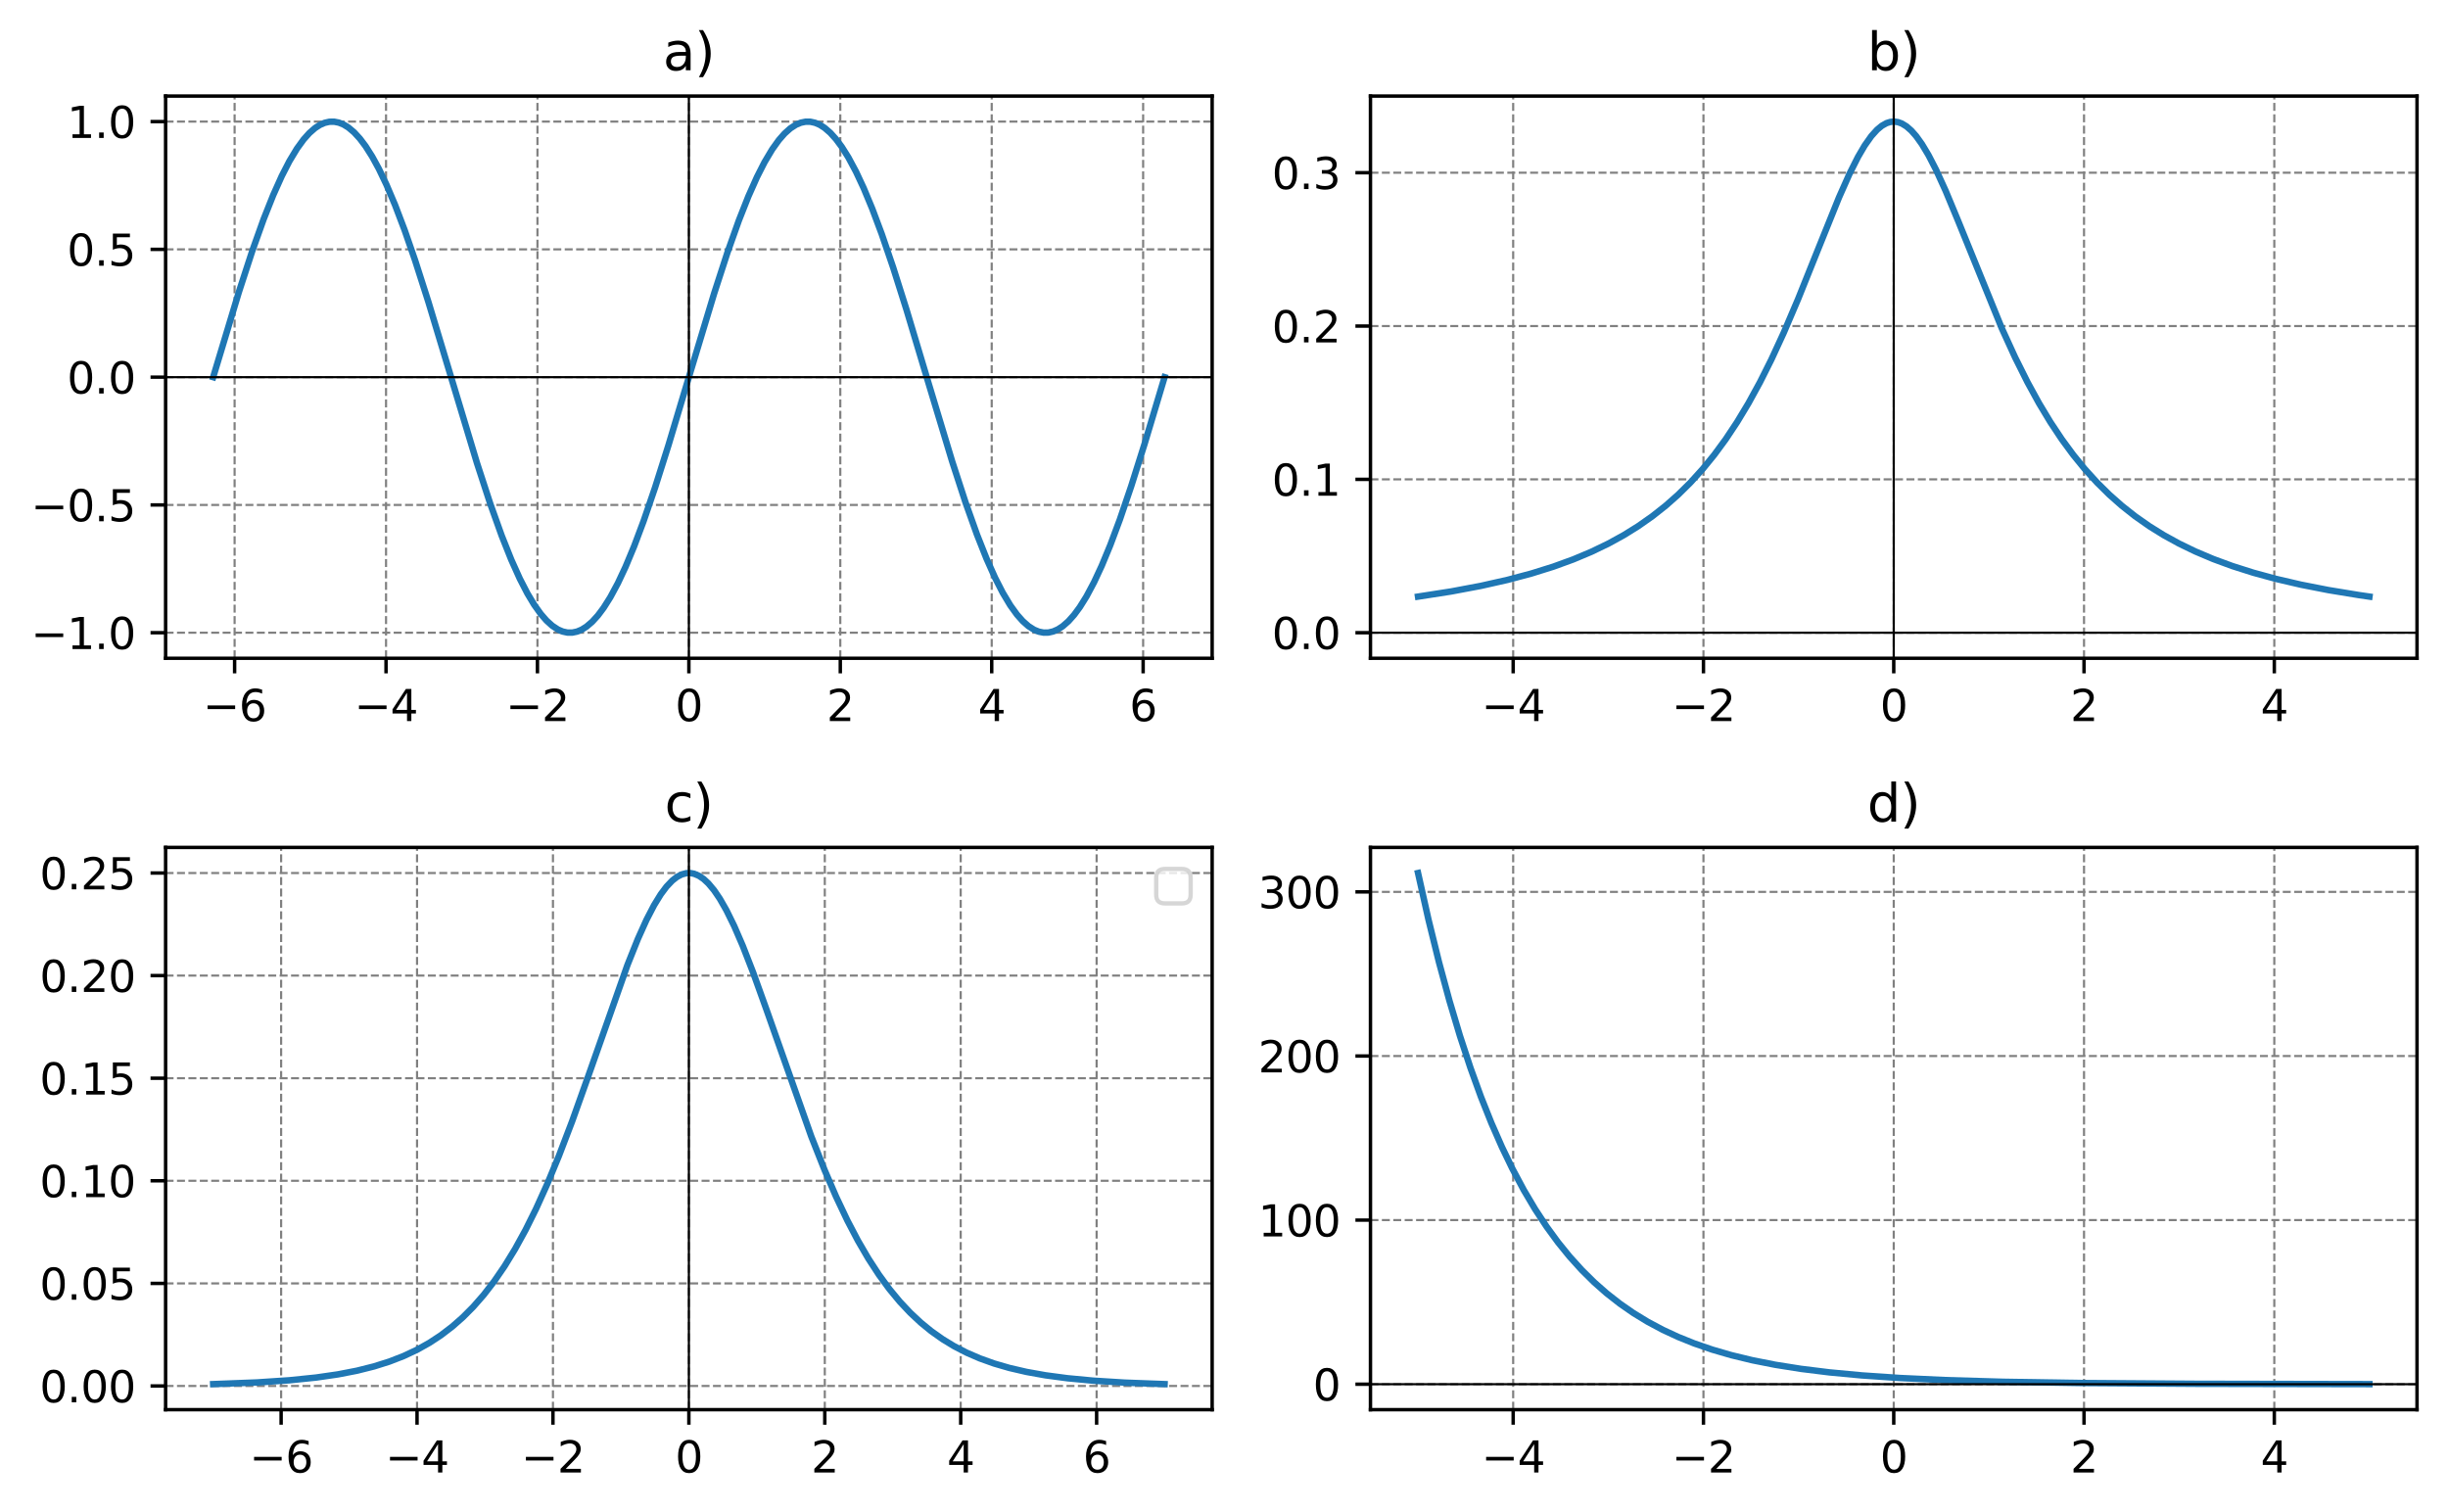 <?xml version="1.0" encoding="utf-8" standalone="no"?>
<!DOCTYPE svg PUBLIC "-//W3C//DTD SVG 1.1//EN"
  "http://www.w3.org/Graphics/SVG/1.1/DTD/svg11.dtd">
<svg xmlns:xlink="http://www.w3.org/1999/xlink" width="568.873pt" height="351.436pt" viewBox="0 0 568.873 351.436" xmlns="http://www.w3.org/2000/svg" version="1.1">
 <defs>
  <style type="text/css">*{stroke-linejoin: round; stroke-linecap: butt}</style>
 </defs>
 <g id="figure_1">
  <g id="patch_1">
   <path d="M 0 351.436 
L 568.873 351.436 
L 568.873 0 
L 0 0 
z
" style="fill: #ffffff"/>
  </g>
  <g id="axes_1">
   <g id="patch_2">
    <path d="M 38.483 152.958 
L 281.683 152.958 
L 281.683 22.318 
L 38.483 22.318 
z
" style="fill: #ffffff"/>
   </g>
   <g id="matplotlib.axis_1">
    <g id="xtick_1">
     <g id="line2d_1">
      <path d="M 54.52 152.958 
L 54.52 22.318 
" clip-path="url(#p54f6b1234a)" style="fill: none; stroke-dasharray: 1.85,0.8; stroke-dashoffset: 0; stroke: #808080; stroke-width: 0.5"/>
     </g>
     <g id="line2d_2">
      <defs>
       <path id="m9dafc9cb65" d="M 0 0 
L 0 3.5 
" style="stroke: #000000; stroke-width: 0.8"/>
      </defs>
      <g>
       <use xlink:href="#m9dafc9cb65" x="54.52" y="152.958" style="stroke: #000000; stroke-width: 0.8"/>
      </g>
     </g>
     <g id="text_1">
      <!-- −6 -->
      <g transform="translate(47.149 167.557) scale(0.1 -0.1)">
       <defs>
        <path id="DejaVuSans-2212" d="M 678 2272 
L 4684 2272 
L 4684 1741 
L 678 1741 
L 678 2272 
z
" transform="scale(0.016)"/>
        <path id="DejaVuSans-36" d="M 2113 2584 
Q 1688 2584 1439 2293 
Q 1191 2003 1191 1497 
Q 1191 994 1439 701 
Q 1688 409 2113 409 
Q 2538 409 2786 701 
Q 3034 994 3034 1497 
Q 3034 2003 2786 2293 
Q 2538 2584 2113 2584 
z
M 3366 4563 
L 3366 3988 
Q 3128 4100 2886 4159 
Q 2644 4219 2406 4219 
Q 1781 4219 1451 3797 
Q 1122 3375 1075 2522 
Q 1259 2794 1537 2939 
Q 1816 3084 2150 3084 
Q 2853 3084 3261 2657 
Q 3669 2231 3669 1497 
Q 3669 778 3244 343 
Q 2819 -91 2113 -91 
Q 1303 -91 875 529 
Q 447 1150 447 2328 
Q 447 3434 972 4092 
Q 1497 4750 2381 4750 
Q 2619 4750 2861 4703 
Q 3103 4656 3366 4563 
z
" transform="scale(0.016)"/>
       </defs>
       <use xlink:href="#DejaVuSans-2212"/>
       <use xlink:href="#DejaVuSans-36" x="83.789"/>
      </g>
     </g>
    </g>
    <g id="xtick_2">
     <g id="line2d_3">
      <path d="M 89.707 152.958 
L 89.707 22.318 
" clip-path="url(#p54f6b1234a)" style="fill: none; stroke-dasharray: 1.85,0.8; stroke-dashoffset: 0; stroke: #808080; stroke-width: 0.5"/>
     </g>
     <g id="line2d_4">
      <g>
       <use xlink:href="#m9dafc9cb65" x="89.707" y="152.958" style="stroke: #000000; stroke-width: 0.8"/>
      </g>
     </g>
     <g id="text_2">
      <!-- −4 -->
      <g transform="translate(82.336 167.557) scale(0.1 -0.1)">
       <defs>
        <path id="DejaVuSans-34" d="M 2419 4116 
L 825 1625 
L 2419 1625 
L 2419 4116 
z
M 2253 4666 
L 3047 4666 
L 3047 1625 
L 3713 1625 
L 3713 1100 
L 3047 1100 
L 3047 0 
L 2419 0 
L 2419 1100 
L 313 1100 
L 313 1709 
L 2253 4666 
z
" transform="scale(0.016)"/>
       </defs>
       <use xlink:href="#DejaVuSans-2212"/>
       <use xlink:href="#DejaVuSans-34" x="83.789"/>
      </g>
     </g>
    </g>
    <g id="xtick_3">
     <g id="line2d_5">
      <path d="M 124.895 152.958 
L 124.895 22.318 
" clip-path="url(#p54f6b1234a)" style="fill: none; stroke-dasharray: 1.85,0.8; stroke-dashoffset: 0; stroke: #808080; stroke-width: 0.5"/>
     </g>
     <g id="line2d_6">
      <g>
       <use xlink:href="#m9dafc9cb65" x="124.895" y="152.958" style="stroke: #000000; stroke-width: 0.8"/>
      </g>
     </g>
     <g id="text_3">
      <!-- −2 -->
      <g transform="translate(117.524 167.557) scale(0.1 -0.1)">
       <defs>
        <path id="DejaVuSans-32" d="M 1228 531 
L 3431 531 
L 3431 0 
L 469 0 
L 469 531 
Q 828 903 1448 1529 
Q 2069 2156 2228 2338 
Q 2531 2678 2651 2914 
Q 2772 3150 2772 3378 
Q 2772 3750 2511 3984 
Q 2250 4219 1831 4219 
Q 1534 4219 1204 4116 
Q 875 4013 500 3803 
L 500 4441 
Q 881 4594 1212 4672 
Q 1544 4750 1819 4750 
Q 2544 4750 2975 4387 
Q 3406 4025 3406 3419 
Q 3406 3131 3298 2873 
Q 3191 2616 2906 2266 
Q 2828 2175 2409 1742 
Q 1991 1309 1228 531 
z
" transform="scale(0.016)"/>
       </defs>
       <use xlink:href="#DejaVuSans-2212"/>
       <use xlink:href="#DejaVuSans-32" x="83.789"/>
      </g>
     </g>
    </g>
    <g id="xtick_4">
     <g id="line2d_7">
      <path d="M 160.083 152.958 
L 160.083 22.318 
" clip-path="url(#p54f6b1234a)" style="fill: none; stroke-dasharray: 1.85,0.8; stroke-dashoffset: 0; stroke: #808080; stroke-width: 0.5"/>
     </g>
     <g id="line2d_8">
      <g>
       <use xlink:href="#m9dafc9cb65" x="160.083" y="152.958" style="stroke: #000000; stroke-width: 0.8"/>
      </g>
     </g>
     <g id="text_4">
      <!-- 0 -->
      <g transform="translate(156.902 167.557) scale(0.1 -0.1)">
       <defs>
        <path id="DejaVuSans-30" d="M 2034 4250 
Q 1547 4250 1301 3770 
Q 1056 3291 1056 2328 
Q 1056 1369 1301 889 
Q 1547 409 2034 409 
Q 2525 409 2770 889 
Q 3016 1369 3016 2328 
Q 3016 3291 2770 3770 
Q 2525 4250 2034 4250 
z
M 2034 4750 
Q 2819 4750 3233 4129 
Q 3647 3509 3647 2328 
Q 3647 1150 3233 529 
Q 2819 -91 2034 -91 
Q 1250 -91 836 529 
Q 422 1150 422 2328 
Q 422 3509 836 4129 
Q 1250 4750 2034 4750 
z
" transform="scale(0.016)"/>
       </defs>
       <use xlink:href="#DejaVuSans-30"/>
      </g>
     </g>
    </g>
    <g id="xtick_5">
     <g id="line2d_9">
      <path d="M 195.271 152.958 
L 195.271 22.318 
" clip-path="url(#p54f6b1234a)" style="fill: none; stroke-dasharray: 1.85,0.8; stroke-dashoffset: 0; stroke: #808080; stroke-width: 0.5"/>
     </g>
     <g id="line2d_10">
      <g>
       <use xlink:href="#m9dafc9cb65" x="195.271" y="152.958" style="stroke: #000000; stroke-width: 0.8"/>
      </g>
     </g>
     <g id="text_5">
      <!-- 2 -->
      <g transform="translate(192.089 167.557) scale(0.1 -0.1)">
       <use xlink:href="#DejaVuSans-32"/>
      </g>
     </g>
    </g>
    <g id="xtick_6">
     <g id="line2d_11">
      <path d="M 230.458 152.958 
L 230.458 22.318 
" clip-path="url(#p54f6b1234a)" style="fill: none; stroke-dasharray: 1.85,0.8; stroke-dashoffset: 0; stroke: #808080; stroke-width: 0.5"/>
     </g>
     <g id="line2d_12">
      <g>
       <use xlink:href="#m9dafc9cb65" x="230.458" y="152.958" style="stroke: #000000; stroke-width: 0.8"/>
      </g>
     </g>
     <g id="text_6">
      <!-- 4 -->
      <g transform="translate(227.277 167.557) scale(0.1 -0.1)">
       <use xlink:href="#DejaVuSans-34"/>
      </g>
     </g>
    </g>
    <g id="xtick_7">
     <g id="line2d_13">
      <path d="M 265.646 152.958 
L 265.646 22.318 
" clip-path="url(#p54f6b1234a)" style="fill: none; stroke-dasharray: 1.85,0.8; stroke-dashoffset: 0; stroke: #808080; stroke-width: 0.5"/>
     </g>
     <g id="line2d_14">
      <g>
       <use xlink:href="#m9dafc9cb65" x="265.646" y="152.958" style="stroke: #000000; stroke-width: 0.8"/>
      </g>
     </g>
     <g id="text_7">
      <!-- 6 -->
      <g transform="translate(262.465 167.557) scale(0.1 -0.1)">
       <use xlink:href="#DejaVuSans-36"/>
      </g>
     </g>
    </g>
   </g>
   <g id="matplotlib.axis_2">
    <g id="ytick_1">
     <g id="line2d_15">
      <path d="M 38.483 147.02 
L 281.683 147.02 
" clip-path="url(#p54f6b1234a)" style="fill: none; stroke-dasharray: 1.85,0.8; stroke-dashoffset: 0; stroke: #808080; stroke-width: 0.5"/>
     </g>
     <g id="line2d_16">
      <defs>
       <path id="m7a7327b238" d="M 0 0 
L -3.5 0 
" style="stroke: #000000; stroke-width: 0.8"/>
      </defs>
      <g>
       <use xlink:href="#m7a7327b238" x="38.483" y="147.02" style="stroke: #000000; stroke-width: 0.8"/>
      </g>
     </g>
     <g id="text_8">
      <!-- −1.0 -->
      <g transform="translate(7.2 150.819) scale(0.1 -0.1)">
       <defs>
        <path id="DejaVuSans-31" d="M 794 531 
L 1825 531 
L 1825 4091 
L 703 3866 
L 703 4441 
L 1819 4666 
L 2450 4666 
L 2450 531 
L 3481 531 
L 3481 0 
L 794 0 
L 794 531 
z
" transform="scale(0.016)"/>
        <path id="DejaVuSans-2e" d="M 684 794 
L 1344 794 
L 1344 0 
L 684 0 
L 684 794 
z
" transform="scale(0.016)"/>
       </defs>
       <use xlink:href="#DejaVuSans-2212"/>
       <use xlink:href="#DejaVuSans-31" x="83.789"/>
       <use xlink:href="#DejaVuSans-2e" x="147.412"/>
       <use xlink:href="#DejaVuSans-30" x="179.199"/>
      </g>
     </g>
    </g>
    <g id="ytick_2">
     <g id="line2d_17">
      <path d="M 38.483 117.329 
L 281.683 117.329 
" clip-path="url(#p54f6b1234a)" style="fill: none; stroke-dasharray: 1.85,0.8; stroke-dashoffset: 0; stroke: #808080; stroke-width: 0.5"/>
     </g>
     <g id="line2d_18">
      <g>
       <use xlink:href="#m7a7327b238" x="38.483" y="117.329" style="stroke: #000000; stroke-width: 0.8"/>
      </g>
     </g>
     <g id="text_9">
      <!-- −0.5 -->
      <g transform="translate(7.2 121.128) scale(0.1 -0.1)">
       <defs>
        <path id="DejaVuSans-35" d="M 691 4666 
L 3169 4666 
L 3169 4134 
L 1269 4134 
L 1269 2991 
Q 1406 3038 1543 3061 
Q 1681 3084 1819 3084 
Q 2600 3084 3056 2656 
Q 3513 2228 3513 1497 
Q 3513 744 3044 326 
Q 2575 -91 1722 -91 
Q 1428 -91 1123 -41 
Q 819 9 494 109 
L 494 744 
Q 775 591 1075 516 
Q 1375 441 1709 441 
Q 2250 441 2565 725 
Q 2881 1009 2881 1497 
Q 2881 1984 2565 2268 
Q 2250 2553 1709 2553 
Q 1456 2553 1204 2497 
Q 953 2441 691 2322 
L 691 4666 
z
" transform="scale(0.016)"/>
       </defs>
       <use xlink:href="#DejaVuSans-2212"/>
       <use xlink:href="#DejaVuSans-30" x="83.789"/>
       <use xlink:href="#DejaVuSans-2e" x="147.412"/>
       <use xlink:href="#DejaVuSans-35" x="179.199"/>
      </g>
     </g>
    </g>
    <g id="ytick_3">
     <g id="line2d_19">
      <path d="M 38.483 87.638 
L 281.683 87.638 
" clip-path="url(#p54f6b1234a)" style="fill: none; stroke-dasharray: 1.85,0.8; stroke-dashoffset: 0; stroke: #808080; stroke-width: 0.5"/>
     </g>
     <g id="line2d_20">
      <g>
       <use xlink:href="#m7a7327b238" x="38.483" y="87.638" style="stroke: #000000; stroke-width: 0.8"/>
      </g>
     </g>
     <g id="text_10">
      <!-- 0.0 -->
      <g transform="translate(15.58 91.437) scale(0.1 -0.1)">
       <use xlink:href="#DejaVuSans-30"/>
       <use xlink:href="#DejaVuSans-2e" x="63.623"/>
       <use xlink:href="#DejaVuSans-30" x="95.41"/>
      </g>
     </g>
    </g>
    <g id="ytick_4">
     <g id="line2d_21">
      <path d="M 38.483 57.947 
L 281.683 57.947 
" clip-path="url(#p54f6b1234a)" style="fill: none; stroke-dasharray: 1.85,0.8; stroke-dashoffset: 0; stroke: #808080; stroke-width: 0.5"/>
     </g>
     <g id="line2d_22">
      <g>
       <use xlink:href="#m7a7327b238" x="38.483" y="57.947" style="stroke: #000000; stroke-width: 0.8"/>
      </g>
     </g>
     <g id="text_11">
      <!-- 0.5 -->
      <g transform="translate(15.58 61.746) scale(0.1 -0.1)">
       <use xlink:href="#DejaVuSans-30"/>
       <use xlink:href="#DejaVuSans-2e" x="63.623"/>
       <use xlink:href="#DejaVuSans-35" x="95.41"/>
      </g>
     </g>
    </g>
    <g id="ytick_5">
     <g id="line2d_23">
      <path d="M 38.483 28.256 
L 281.683 28.256 
" clip-path="url(#p54f6b1234a)" style="fill: none; stroke-dasharray: 1.85,0.8; stroke-dashoffset: 0; stroke: #808080; stroke-width: 0.5"/>
     </g>
     <g id="line2d_24">
      <g>
       <use xlink:href="#m7a7327b238" x="38.483" y="28.256" style="stroke: #000000; stroke-width: 0.8"/>
      </g>
     </g>
     <g id="text_12">
      <!-- 1.0 -->
      <g transform="translate(15.58 32.055) scale(0.1 -0.1)">
       <use xlink:href="#DejaVuSans-31"/>
       <use xlink:href="#DejaVuSans-2e" x="63.623"/>
       <use xlink:href="#DejaVuSans-30" x="95.41"/>
      </g>
     </g>
    </g>
   </g>
   <g id="line2d_25">
    <path d="M 49.537 87.638 
L 55.513 67.856 
L 58.611 58.352 
L 61.267 50.917 
L 63.48 45.353 
L 65.472 40.914 
L 67.242 37.468 
L 69.013 34.531 
L 70.562 32.4 
L 71.89 30.914 
L 73.218 29.751 
L 74.324 29.033 
L 75.431 28.547 
L 76.537 28.295 
L 77.644 28.277 
L 78.751 28.495 
L 79.857 28.946 
L 80.964 29.629 
L 82.292 30.751 
L 83.619 32.197 
L 84.947 33.959 
L 86.496 36.4 
L 88.046 39.238 
L 89.816 42.939 
L 91.808 47.641 
L 94.021 53.463 
L 96.456 60.488 
L 99.554 70.16 
L 103.98 84.838 
L 110.841 107.597 
L 113.939 117.086 
L 116.595 124.505 
L 118.808 130.054 
L 120.8 134.478 
L 122.57 137.908 
L 124.12 140.493 
L 125.669 142.668 
L 126.997 144.194 
L 128.325 145.398 
L 129.652 146.273 
L 130.759 146.747 
L 131.866 146.988 
L 132.972 146.994 
L 134.079 146.765 
L 135.185 146.302 
L 136.292 145.607 
L 137.62 144.472 
L 138.947 143.012 
L 140.275 141.237 
L 141.825 138.782 
L 143.595 135.492 
L 145.366 131.717 
L 147.357 126.94 
L 149.57 121.045 
L 152.226 113.283 
L 155.325 103.503 
L 160.193 87.265 
L 165.948 68.208 
L 169.046 58.678 
L 171.702 51.212 
L 173.915 45.616 
L 175.907 41.145 
L 177.677 37.669 
L 179.448 34.699 
L 180.997 32.538 
L 182.325 31.026 
L 183.653 29.835 
L 184.98 28.974 
L 186.087 28.512 
L 187.194 28.283 
L 188.3 28.289 
L 189.407 28.529 
L 190.513 29.003 
L 191.62 29.71 
L 192.948 30.859 
L 194.276 32.332 
L 195.603 34.12 
L 197.153 36.589 
L 198.923 39.895 
L 200.694 43.684 
L 202.685 48.476 
L 204.899 54.386 
L 207.554 62.162 
L 210.653 71.954 
L 215.522 88.198 
L 221.276 107.244 
L 224.374 116.761 
L 227.03 124.212 
L 229.243 129.792 
L 231.235 134.247 
L 233.005 137.708 
L 234.776 140.662 
L 236.325 142.807 
L 237.653 144.307 
L 238.981 145.483 
L 240.308 146.331 
L 241.415 146.782 
L 242.522 146.999 
L 243.628 146.981 
L 244.735 146.729 
L 245.841 146.243 
L 246.948 145.525 
L 248.276 144.362 
L 249.604 142.876 
L 250.931 141.076 
L 252.481 138.591 
L 254.251 135.27 
L 256.022 131.466 
L 258.013 126.66 
L 260.227 120.736 
L 262.882 112.945 
L 265.981 103.143 
L 270.628 87.638 
L 270.628 87.638 
" clip-path="url(#p54f6b1234a)" style="fill: none; stroke: #1f77b4; stroke-width: 1.5; stroke-linecap: square"/>
   </g>
   <g id="line2d_26">
    <path d="M 38.483 87.638 
L 281.683 87.638 
" clip-path="url(#p54f6b1234a)" style="fill: none; stroke: #000000; stroke-width: 0.5; stroke-linecap: square"/>
   </g>
   <g id="line2d_27">
    <path d="M 160.083 152.958 
L 160.083 22.318 
" clip-path="url(#p54f6b1234a)" style="fill: none; stroke: #000000; stroke-width: 0.5; stroke-linecap: square"/>
   </g>
   <g id="patch_3">
    <path d="M 38.483 152.958 
L 38.483 22.318 
" style="fill: none; stroke: #000000; stroke-width: 0.8; stroke-linejoin: miter; stroke-linecap: square"/>
   </g>
   <g id="patch_4">
    <path d="M 281.683 152.958 
L 281.683 22.318 
" style="fill: none; stroke: #000000; stroke-width: 0.8; stroke-linejoin: miter; stroke-linecap: square"/>
   </g>
   <g id="patch_5">
    <path d="M 38.483 152.958 
L 281.683 152.958 
" style="fill: none; stroke: #000000; stroke-width: 0.8; stroke-linejoin: miter; stroke-linecap: square"/>
   </g>
   <g id="patch_6">
    <path d="M 38.483 22.318 
L 281.683 22.318 
" style="fill: none; stroke: #000000; stroke-width: 0.8; stroke-linejoin: miter; stroke-linecap: square"/>
   </g>
   <g id="text_13">
    <!-- a) -->
    <g transform="translate(154.065 16.318) scale(0.12 -0.12)">
     <defs>
      <path id="DejaVuSans-61" d="M 2194 1759 
Q 1497 1759 1228 1600 
Q 959 1441 959 1056 
Q 959 750 1161 570 
Q 1363 391 1709 391 
Q 2188 391 2477 730 
Q 2766 1069 2766 1631 
L 2766 1759 
L 2194 1759 
z
M 3341 1997 
L 3341 0 
L 2766 0 
L 2766 531 
Q 2569 213 2275 61 
Q 1981 -91 1556 -91 
Q 1019 -91 701 211 
Q 384 513 384 1019 
Q 384 1609 779 1909 
Q 1175 2209 1959 2209 
L 2766 2209 
L 2766 2266 
Q 2766 2663 2505 2880 
Q 2244 3097 1772 3097 
Q 1472 3097 1187 3025 
Q 903 2953 641 2809 
L 641 3341 
Q 956 3463 1253 3523 
Q 1550 3584 1831 3584 
Q 2591 3584 2966 3190 
Q 3341 2797 3341 1997 
z
" transform="scale(0.016)"/>
      <path id="DejaVuSans-29" d="M 513 4856 
L 1013 4856 
Q 1481 4119 1714 3412 
Q 1947 2706 1947 2009 
Q 1947 1309 1714 600 
Q 1481 -109 1013 -844 
L 513 -844 
Q 928 -128 1133 580 
Q 1338 1288 1338 2009 
Q 1338 2731 1133 3434 
Q 928 4138 513 4856 
z
" transform="scale(0.016)"/>
     </defs>
     <use xlink:href="#DejaVuSans-61"/>
     <use xlink:href="#DejaVuSans-29" x="61.279"/>
    </g>
   </g>
  </g>
  <g id="axes_2">
   <g id="patch_7">
    <path d="M 318.473 152.958 
L 561.673 152.958 
L 561.673 22.318 
L 318.473 22.318 
z
" style="fill: #ffffff"/>
   </g>
   <g id="matplotlib.axis_3">
    <g id="xtick_8">
     <g id="line2d_28">
      <path d="M 351.636 152.958 
L 351.636 22.318 
" clip-path="url(#pe9cb3f16dd)" style="fill: none; stroke-dasharray: 1.85,0.8; stroke-dashoffset: 0; stroke: #808080; stroke-width: 0.5"/>
     </g>
     <g id="line2d_29">
      <g>
       <use xlink:href="#m9dafc9cb65" x="351.636" y="152.958" style="stroke: #000000; stroke-width: 0.8"/>
      </g>
     </g>
     <g id="text_14">
      <!-- −4 -->
      <g transform="translate(344.265 167.557) scale(0.1 -0.1)">
       <use xlink:href="#DejaVuSans-2212"/>
       <use xlink:href="#DejaVuSans-34" x="83.789"/>
      </g>
     </g>
    </g>
    <g id="xtick_9">
     <g id="line2d_30">
      <path d="M 395.855 152.958 
L 395.855 22.318 
" clip-path="url(#pe9cb3f16dd)" style="fill: none; stroke-dasharray: 1.85,0.8; stroke-dashoffset: 0; stroke: #808080; stroke-width: 0.5"/>
     </g>
     <g id="line2d_31">
      <g>
       <use xlink:href="#m9dafc9cb65" x="395.855" y="152.958" style="stroke: #000000; stroke-width: 0.8"/>
      </g>
     </g>
     <g id="text_15">
      <!-- −2 -->
      <g transform="translate(388.484 167.557) scale(0.1 -0.1)">
       <use xlink:href="#DejaVuSans-2212"/>
       <use xlink:href="#DejaVuSans-32" x="83.789"/>
      </g>
     </g>
    </g>
    <g id="xtick_10">
     <g id="line2d_32">
      <path d="M 440.073 152.958 
L 440.073 22.318 
" clip-path="url(#pe9cb3f16dd)" style="fill: none; stroke-dasharray: 1.85,0.8; stroke-dashoffset: 0; stroke: #808080; stroke-width: 0.5"/>
     </g>
     <g id="line2d_33">
      <g>
       <use xlink:href="#m9dafc9cb65" x="440.073" y="152.958" style="stroke: #000000; stroke-width: 0.8"/>
      </g>
     </g>
     <g id="text_16">
      <!-- 0 -->
      <g transform="translate(436.892 167.557) scale(0.1 -0.1)">
       <use xlink:href="#DejaVuSans-30"/>
      </g>
     </g>
    </g>
    <g id="xtick_11">
     <g id="line2d_34">
      <path d="M 484.291 152.958 
L 484.291 22.318 
" clip-path="url(#pe9cb3f16dd)" style="fill: none; stroke-dasharray: 1.85,0.8; stroke-dashoffset: 0; stroke: #808080; stroke-width: 0.5"/>
     </g>
     <g id="line2d_35">
      <g>
       <use xlink:href="#m9dafc9cb65" x="484.291" y="152.958" style="stroke: #000000; stroke-width: 0.8"/>
      </g>
     </g>
     <g id="text_17">
      <!-- 2 -->
      <g transform="translate(481.11 167.557) scale(0.1 -0.1)">
       <use xlink:href="#DejaVuSans-32"/>
      </g>
     </g>
    </g>
    <g id="xtick_12">
     <g id="line2d_36">
      <path d="M 528.509 152.958 
L 528.509 22.318 
" clip-path="url(#pe9cb3f16dd)" style="fill: none; stroke-dasharray: 1.85,0.8; stroke-dashoffset: 0; stroke: #808080; stroke-width: 0.5"/>
     </g>
     <g id="line2d_37">
      <g>
       <use xlink:href="#m9dafc9cb65" x="528.509" y="152.958" style="stroke: #000000; stroke-width: 0.8"/>
      </g>
     </g>
     <g id="text_18">
      <!-- 4 -->
      <g transform="translate(525.328 167.557) scale(0.1 -0.1)">
       <use xlink:href="#DejaVuSans-34"/>
      </g>
     </g>
    </g>
   </g>
   <g id="matplotlib.axis_4">
    <g id="ytick_6">
     <g id="line2d_38">
      <path d="M 318.473 147.02 
L 561.673 147.02 
" clip-path="url(#pe9cb3f16dd)" style="fill: none; stroke-dasharray: 1.85,0.8; stroke-dashoffset: 0; stroke: #808080; stroke-width: 0.5"/>
     </g>
     <g id="line2d_39">
      <g>
       <use xlink:href="#m7a7327b238" x="318.473" y="147.02" style="stroke: #000000; stroke-width: 0.8"/>
      </g>
     </g>
     <g id="text_19">
      <!-- 0.0 -->
      <g transform="translate(295.57 150.819) scale(0.1 -0.1)">
       <use xlink:href="#DejaVuSans-30"/>
       <use xlink:href="#DejaVuSans-2e" x="63.623"/>
       <use xlink:href="#DejaVuSans-30" x="95.41"/>
      </g>
     </g>
    </g>
    <g id="ytick_7">
     <g id="line2d_40">
      <path d="M 318.473 111.39 
L 561.673 111.39 
" clip-path="url(#pe9cb3f16dd)" style="fill: none; stroke-dasharray: 1.85,0.8; stroke-dashoffset: 0; stroke: #808080; stroke-width: 0.5"/>
     </g>
     <g id="line2d_41">
      <g>
       <use xlink:href="#m7a7327b238" x="318.473" y="111.39" style="stroke: #000000; stroke-width: 0.8"/>
      </g>
     </g>
     <g id="text_20">
      <!-- 0.1 -->
      <g transform="translate(295.57 115.19) scale(0.1 -0.1)">
       <use xlink:href="#DejaVuSans-30"/>
       <use xlink:href="#DejaVuSans-2e" x="63.623"/>
       <use xlink:href="#DejaVuSans-31" x="95.41"/>
      </g>
     </g>
    </g>
    <g id="ytick_8">
     <g id="line2d_42">
      <path d="M 318.473 75.761 
L 561.673 75.761 
" clip-path="url(#pe9cb3f16dd)" style="fill: none; stroke-dasharray: 1.85,0.8; stroke-dashoffset: 0; stroke: #808080; stroke-width: 0.5"/>
     </g>
     <g id="line2d_43">
      <g>
       <use xlink:href="#m7a7327b238" x="318.473" y="75.761" style="stroke: #000000; stroke-width: 0.8"/>
      </g>
     </g>
     <g id="text_21">
      <!-- 0.2 -->
      <g transform="translate(295.57 79.56) scale(0.1 -0.1)">
       <use xlink:href="#DejaVuSans-30"/>
       <use xlink:href="#DejaVuSans-2e" x="63.623"/>
       <use xlink:href="#DejaVuSans-32" x="95.41"/>
      </g>
     </g>
    </g>
    <g id="ytick_9">
     <g id="line2d_44">
      <path d="M 318.473 40.131 
L 561.673 40.131 
" clip-path="url(#pe9cb3f16dd)" style="fill: none; stroke-dasharray: 1.85,0.8; stroke-dashoffset: 0; stroke: #808080; stroke-width: 0.5"/>
     </g>
     <g id="line2d_45">
      <g>
       <use xlink:href="#m7a7327b238" x="318.473" y="40.131" style="stroke: #000000; stroke-width: 0.8"/>
      </g>
     </g>
     <g id="text_22">
      <!-- 0.3 -->
      <g transform="translate(295.57 43.93) scale(0.1 -0.1)">
       <defs>
        <path id="DejaVuSans-33" d="M 2597 2516 
Q 3050 2419 3304 2112 
Q 3559 1806 3559 1356 
Q 3559 666 3084 287 
Q 2609 -91 1734 -91 
Q 1441 -91 1130 -33 
Q 819 25 488 141 
L 488 750 
Q 750 597 1062 519 
Q 1375 441 1716 441 
Q 2309 441 2620 675 
Q 2931 909 2931 1356 
Q 2931 1769 2642 2001 
Q 2353 2234 1838 2234 
L 1294 2234 
L 1294 2753 
L 1863 2753 
Q 2328 2753 2575 2939 
Q 2822 3125 2822 3475 
Q 2822 3834 2567 4026 
Q 2313 4219 1838 4219 
Q 1578 4219 1281 4162 
Q 984 4106 628 3988 
L 628 4550 
Q 988 4650 1302 4700 
Q 1616 4750 1894 4750 
Q 2613 4750 3031 4423 
Q 3450 4097 3450 3541 
Q 3450 3153 3228 2886 
Q 3006 2619 2597 2516 
z
" transform="scale(0.016)"/>
       </defs>
       <use xlink:href="#DejaVuSans-30"/>
       <use xlink:href="#DejaVuSans-2e" x="63.623"/>
       <use xlink:href="#DejaVuSans-33" x="95.41"/>
      </g>
     </g>
    </g>
   </g>
   <g id="line2d_46">
    <path d="M 329.527 138.632 
L 337.273 137.427 
L 344.134 136.136 
L 350.331 134.741 
L 355.864 133.268 
L 360.954 131.677 
L 365.601 129.986 
L 369.806 128.219 
L 373.79 126.297 
L 377.331 124.351 
L 380.65 122.289 
L 383.97 119.963 
L 387.069 117.516 
L 389.946 114.972 
L 392.823 112.132 
L 395.7 108.958 
L 398.355 105.697 
L 401.011 102.085 
L 403.667 98.09 
L 406.323 93.681 
L 408.978 88.835 
L 411.634 83.54 
L 414.511 77.306 
L 417.831 69.533 
L 422.257 58.507 
L 427.347 45.89 
L 429.782 40.413 
L 431.774 36.455 
L 433.323 33.809 
L 434.872 31.616 
L 436.2 30.143 
L 437.306 29.226 
L 438.413 28.606 
L 439.298 28.331 
L 440.183 28.256 
L 441.069 28.381 
L 441.954 28.706 
L 443.061 29.385 
L 444.167 30.361 
L 445.274 31.616 
L 446.602 33.467 
L 448.151 36.052 
L 449.921 39.486 
L 452.134 44.341 
L 455.011 51.266 
L 465.192 76.303 
L 468.29 83.079 
L 471.167 88.835 
L 473.823 93.681 
L 476.479 98.09 
L 479.134 102.085 
L 481.79 105.697 
L 484.446 108.958 
L 487.323 112.132 
L 490.2 114.972 
L 493.077 117.516 
L 496.175 119.963 
L 499.495 122.289 
L 502.815 124.351 
L 506.356 126.297 
L 510.118 128.119 
L 514.323 129.899 
L 518.749 131.527 
L 523.618 133.074 
L 528.93 134.521 
L 534.684 135.857 
L 541.102 137.116 
L 548.184 138.278 
L 550.618 138.632 
L 550.618 138.632 
" clip-path="url(#pe9cb3f16dd)" style="fill: none; stroke: #1f77b4; stroke-width: 1.5; stroke-linecap: square"/>
   </g>
   <g id="line2d_47">
    <path d="M 318.473 147.02 
L 561.673 147.02 
" clip-path="url(#pe9cb3f16dd)" style="fill: none; stroke: #000000; stroke-width: 0.5; stroke-linecap: square"/>
   </g>
   <g id="line2d_48">
    <path d="M 440.073 152.958 
L 440.073 22.318 
" clip-path="url(#pe9cb3f16dd)" style="fill: none; stroke: #000000; stroke-width: 0.5; stroke-linecap: square"/>
   </g>
   <g id="patch_8">
    <path d="M 318.473 152.958 
L 318.473 22.318 
" style="fill: none; stroke: #000000; stroke-width: 0.8; stroke-linejoin: miter; stroke-linecap: square"/>
   </g>
   <g id="patch_9">
    <path d="M 561.673 152.958 
L 561.673 22.318 
" style="fill: none; stroke: #000000; stroke-width: 0.8; stroke-linejoin: miter; stroke-linecap: square"/>
   </g>
   <g id="patch_10">
    <path d="M 318.473 152.958 
L 561.673 152.958 
" style="fill: none; stroke: #000000; stroke-width: 0.8; stroke-linejoin: miter; stroke-linecap: square"/>
   </g>
   <g id="patch_11">
    <path d="M 318.473 22.318 
L 561.673 22.318 
" style="fill: none; stroke: #000000; stroke-width: 0.8; stroke-linejoin: miter; stroke-linecap: square"/>
   </g>
   <g id="text_23">
    <!-- b) -->
    <g transform="translate(433.923 16.318) scale(0.12 -0.12)">
     <defs>
      <path id="DejaVuSans-62" d="M 3116 1747 
Q 3116 2381 2855 2742 
Q 2594 3103 2138 3103 
Q 1681 3103 1420 2742 
Q 1159 2381 1159 1747 
Q 1159 1113 1420 752 
Q 1681 391 2138 391 
Q 2594 391 2855 752 
Q 3116 1113 3116 1747 
z
M 1159 2969 
Q 1341 3281 1617 3432 
Q 1894 3584 2278 3584 
Q 2916 3584 3314 3078 
Q 3713 2572 3713 1747 
Q 3713 922 3314 415 
Q 2916 -91 2278 -91 
Q 1894 -91 1617 61 
Q 1341 213 1159 525 
L 1159 0 
L 581 0 
L 581 4863 
L 1159 4863 
L 1159 2969 
z
" transform="scale(0.016)"/>
     </defs>
     <use xlink:href="#DejaVuSans-62"/>
     <use xlink:href="#DejaVuSans-29" x="63.477"/>
    </g>
   </g>
  </g>
  <g id="axes_3">
   <g id="patch_12">
    <path d="M 38.483 327.558 
L 281.683 327.558 
L 281.683 196.918 
L 38.483 196.918 
z
" style="fill: #ffffff"/>
   </g>
   <g id="matplotlib.axis_5">
    <g id="xtick_13">
     <g id="line2d_49">
      <path d="M 65.33 327.558 
L 65.33 196.918 
" clip-path="url(#p76118813b9)" style="fill: none; stroke-dasharray: 1.85,0.8; stroke-dashoffset: 0; stroke: #808080; stroke-width: 0.5"/>
     </g>
     <g id="line2d_50">
      <g>
       <use xlink:href="#m9dafc9cb65" x="65.33" y="327.558" style="stroke: #000000; stroke-width: 0.8"/>
      </g>
     </g>
     <g id="text_24">
      <!-- −6 -->
      <g transform="translate(57.958 342.157) scale(0.1 -0.1)">
       <use xlink:href="#DejaVuSans-2212"/>
       <use xlink:href="#DejaVuSans-36" x="83.789"/>
      </g>
     </g>
    </g>
    <g id="xtick_14">
     <g id="line2d_51">
      <path d="M 96.914 327.558 
L 96.914 196.918 
" clip-path="url(#p76118813b9)" style="fill: none; stroke-dasharray: 1.85,0.8; stroke-dashoffset: 0; stroke: #808080; stroke-width: 0.5"/>
     </g>
     <g id="line2d_52">
      <g>
       <use xlink:href="#m9dafc9cb65" x="96.914" y="327.558" style="stroke: #000000; stroke-width: 0.8"/>
      </g>
     </g>
     <g id="text_25">
      <!-- −4 -->
      <g transform="translate(89.543 342.157) scale(0.1 -0.1)">
       <use xlink:href="#DejaVuSans-2212"/>
       <use xlink:href="#DejaVuSans-34" x="83.789"/>
      </g>
     </g>
    </g>
    <g id="xtick_15">
     <g id="line2d_53">
      <path d="M 128.498 327.558 
L 128.498 196.918 
" clip-path="url(#p76118813b9)" style="fill: none; stroke-dasharray: 1.85,0.8; stroke-dashoffset: 0; stroke: #808080; stroke-width: 0.5"/>
     </g>
     <g id="line2d_54">
      <g>
       <use xlink:href="#m9dafc9cb65" x="128.498" y="327.558" style="stroke: #000000; stroke-width: 0.8"/>
      </g>
     </g>
     <g id="text_26">
      <!-- −2 -->
      <g transform="translate(121.127 342.157) scale(0.1 -0.1)">
       <use xlink:href="#DejaVuSans-2212"/>
       <use xlink:href="#DejaVuSans-32" x="83.789"/>
      </g>
     </g>
    </g>
    <g id="xtick_16">
     <g id="line2d_55">
      <path d="M 160.083 327.558 
L 160.083 196.918 
" clip-path="url(#p76118813b9)" style="fill: none; stroke-dasharray: 1.85,0.8; stroke-dashoffset: 0; stroke: #808080; stroke-width: 0.5"/>
     </g>
     <g id="line2d_56">
      <g>
       <use xlink:href="#m9dafc9cb65" x="160.083" y="327.558" style="stroke: #000000; stroke-width: 0.8"/>
      </g>
     </g>
     <g id="text_27">
      <!-- 0 -->
      <g transform="translate(156.902 342.157) scale(0.1 -0.1)">
       <use xlink:href="#DejaVuSans-30"/>
      </g>
     </g>
    </g>
    <g id="xtick_17">
     <g id="line2d_57">
      <path d="M 191.667 327.558 
L 191.667 196.918 
" clip-path="url(#p76118813b9)" style="fill: none; stroke-dasharray: 1.85,0.8; stroke-dashoffset: 0; stroke: #808080; stroke-width: 0.5"/>
     </g>
     <g id="line2d_58">
      <g>
       <use xlink:href="#m9dafc9cb65" x="191.667" y="327.558" style="stroke: #000000; stroke-width: 0.8"/>
      </g>
     </g>
     <g id="text_28">
      <!-- 2 -->
      <g transform="translate(188.486 342.157) scale(0.1 -0.1)">
       <use xlink:href="#DejaVuSans-32"/>
      </g>
     </g>
    </g>
    <g id="xtick_18">
     <g id="line2d_59">
      <path d="M 223.252 327.558 
L 223.252 196.918 
" clip-path="url(#p76118813b9)" style="fill: none; stroke-dasharray: 1.85,0.8; stroke-dashoffset: 0; stroke: #808080; stroke-width: 0.5"/>
     </g>
     <g id="line2d_60">
      <g>
       <use xlink:href="#m9dafc9cb65" x="223.252" y="327.558" style="stroke: #000000; stroke-width: 0.8"/>
      </g>
     </g>
     <g id="text_29">
      <!-- 4 -->
      <g transform="translate(220.07 342.157) scale(0.1 -0.1)">
       <use xlink:href="#DejaVuSans-34"/>
      </g>
     </g>
    </g>
    <g id="xtick_19">
     <g id="line2d_61">
      <path d="M 254.836 327.558 
L 254.836 196.918 
" clip-path="url(#p76118813b9)" style="fill: none; stroke-dasharray: 1.85,0.8; stroke-dashoffset: 0; stroke: #808080; stroke-width: 0.5"/>
     </g>
     <g id="line2d_62">
      <g>
       <use xlink:href="#m9dafc9cb65" x="254.836" y="327.558" style="stroke: #000000; stroke-width: 0.8"/>
      </g>
     </g>
     <g id="text_30">
      <!-- 6 -->
      <g transform="translate(251.655 342.157) scale(0.1 -0.1)">
       <use xlink:href="#DejaVuSans-36"/>
      </g>
     </g>
    </g>
   </g>
   <g id="matplotlib.axis_6">
    <g id="ytick_10">
     <g id="line2d_63">
      <path d="M 38.483 322.054 
L 281.683 322.054 
" clip-path="url(#p76118813b9)" style="fill: none; stroke-dasharray: 1.85,0.8; stroke-dashoffset: 0; stroke: #808080; stroke-width: 0.5"/>
     </g>
     <g id="line2d_64">
      <g>
       <use xlink:href="#m7a7327b238" x="38.483" y="322.054" style="stroke: #000000; stroke-width: 0.8"/>
      </g>
     </g>
     <g id="text_31">
      <!-- 0.00 -->
      <g transform="translate(9.217 325.853) scale(0.1 -0.1)">
       <use xlink:href="#DejaVuSans-30"/>
       <use xlink:href="#DejaVuSans-2e" x="63.623"/>
       <use xlink:href="#DejaVuSans-30" x="95.41"/>
       <use xlink:href="#DejaVuSans-30" x="159.033"/>
      </g>
     </g>
    </g>
    <g id="ytick_11">
     <g id="line2d_65">
      <path d="M 38.483 298.214 
L 281.683 298.214 
" clip-path="url(#p76118813b9)" style="fill: none; stroke-dasharray: 1.85,0.8; stroke-dashoffset: 0; stroke: #808080; stroke-width: 0.5"/>
     </g>
     <g id="line2d_66">
      <g>
       <use xlink:href="#m7a7327b238" x="38.483" y="298.214" style="stroke: #000000; stroke-width: 0.8"/>
      </g>
     </g>
     <g id="text_32">
      <!-- 0.05 -->
      <g transform="translate(9.217 302.013) scale(0.1 -0.1)">
       <use xlink:href="#DejaVuSans-30"/>
       <use xlink:href="#DejaVuSans-2e" x="63.623"/>
       <use xlink:href="#DejaVuSans-30" x="95.41"/>
       <use xlink:href="#DejaVuSans-35" x="159.033"/>
      </g>
     </g>
    </g>
    <g id="ytick_12">
     <g id="line2d_67">
      <path d="M 38.483 274.374 
L 281.683 274.374 
" clip-path="url(#p76118813b9)" style="fill: none; stroke-dasharray: 1.85,0.8; stroke-dashoffset: 0; stroke: #808080; stroke-width: 0.5"/>
     </g>
     <g id="line2d_68">
      <g>
       <use xlink:href="#m7a7327b238" x="38.483" y="274.374" style="stroke: #000000; stroke-width: 0.8"/>
      </g>
     </g>
     <g id="text_33">
      <!-- 0.10 -->
      <g transform="translate(9.217 278.174) scale(0.1 -0.1)">
       <use xlink:href="#DejaVuSans-30"/>
       <use xlink:href="#DejaVuSans-2e" x="63.623"/>
       <use xlink:href="#DejaVuSans-31" x="95.41"/>
       <use xlink:href="#DejaVuSans-30" x="159.033"/>
      </g>
     </g>
    </g>
    <g id="ytick_13">
     <g id="line2d_69">
      <path d="M 38.483 250.534 
L 281.683 250.534 
" clip-path="url(#p76118813b9)" style="fill: none; stroke-dasharray: 1.85,0.8; stroke-dashoffset: 0; stroke: #808080; stroke-width: 0.5"/>
     </g>
     <g id="line2d_70">
      <g>
       <use xlink:href="#m7a7327b238" x="38.483" y="250.534" style="stroke: #000000; stroke-width: 0.8"/>
      </g>
     </g>
     <g id="text_34">
      <!-- 0.15 -->
      <g transform="translate(9.217 254.334) scale(0.1 -0.1)">
       <use xlink:href="#DejaVuSans-30"/>
       <use xlink:href="#DejaVuSans-2e" x="63.623"/>
       <use xlink:href="#DejaVuSans-31" x="95.41"/>
       <use xlink:href="#DejaVuSans-35" x="159.033"/>
      </g>
     </g>
    </g>
    <g id="ytick_14">
     <g id="line2d_71">
      <path d="M 38.483 226.695 
L 281.683 226.695 
" clip-path="url(#p76118813b9)" style="fill: none; stroke-dasharray: 1.85,0.8; stroke-dashoffset: 0; stroke: #808080; stroke-width: 0.5"/>
     </g>
     <g id="line2d_72">
      <g>
       <use xlink:href="#m7a7327b238" x="38.483" y="226.695" style="stroke: #000000; stroke-width: 0.8"/>
      </g>
     </g>
     <g id="text_35">
      <!-- 0.20 -->
      <g transform="translate(9.217 230.494) scale(0.1 -0.1)">
       <use xlink:href="#DejaVuSans-30"/>
       <use xlink:href="#DejaVuSans-2e" x="63.623"/>
       <use xlink:href="#DejaVuSans-32" x="95.41"/>
       <use xlink:href="#DejaVuSans-30" x="159.033"/>
      </g>
     </g>
    </g>
    <g id="ytick_15">
     <g id="line2d_73">
      <path d="M 38.483 202.855 
L 281.683 202.855 
" clip-path="url(#p76118813b9)" style="fill: none; stroke-dasharray: 1.85,0.8; stroke-dashoffset: 0; stroke: #808080; stroke-width: 0.5"/>
     </g>
     <g id="line2d_74">
      <g>
       <use xlink:href="#m7a7327b238" x="38.483" y="202.855" style="stroke: #000000; stroke-width: 0.8"/>
      </g>
     </g>
     <g id="text_36">
      <!-- 0.25 -->
      <g transform="translate(9.217 206.654) scale(0.1 -0.1)">
       <use xlink:href="#DejaVuSans-30"/>
       <use xlink:href="#DejaVuSans-2e" x="63.623"/>
       <use xlink:href="#DejaVuSans-32" x="95.41"/>
       <use xlink:href="#DejaVuSans-35" x="159.033"/>
      </g>
     </g>
    </g>
   </g>
   <g id="line2d_75">
    <path d="M 49.537 321.62 
L 59.718 321.228 
L 67.242 320.727 
L 73.439 320.095 
L 78.529 319.359 
L 82.956 318.5 
L 86.939 317.5 
L 90.48 316.382 
L 93.8 315.095 
L 96.898 313.641 
L 99.775 312.031 
L 102.431 310.289 
L 105.087 308.262 
L 107.521 306.122 
L 109.956 303.679 
L 112.39 300.901 
L 114.824 297.754 
L 117.259 294.206 
L 119.693 290.229 
L 122.128 285.799 
L 124.562 280.901 
L 127.218 275.023 
L 129.874 268.604 
L 132.972 260.499 
L 136.734 249.968 
L 145.808 224.234 
L 148.243 218.153 
L 150.234 213.732 
L 152.005 210.324 
L 153.554 207.806 
L 154.882 206.029 
L 156.21 204.629 
L 157.316 203.765 
L 158.423 203.183 
L 159.53 202.891 
L 160.415 202.868 
L 161.3 203.032 
L 162.407 203.498 
L 163.513 204.25 
L 164.62 205.281 
L 165.948 206.872 
L 167.275 208.829 
L 168.825 211.539 
L 170.595 215.142 
L 172.587 219.745 
L 175.021 225.995 
L 178.12 234.61 
L 188.521 264.047 
L 191.62 271.879 
L 194.276 278.032 
L 196.931 283.631 
L 199.366 288.272 
L 201.8 292.453 
L 204.235 296.193 
L 206.669 299.518 
L 209.103 302.46 
L 211.538 305.051 
L 213.972 307.325 
L 216.407 309.313 
L 219.063 311.193 
L 221.718 312.808 
L 224.595 314.297 
L 227.694 315.641 
L 231.013 316.83 
L 234.554 317.86 
L 238.538 318.782 
L 242.964 319.574 
L 248.054 320.252 
L 254.03 320.817 
L 261.333 321.273 
L 270.628 321.62 
L 270.628 321.62 
" clip-path="url(#p76118813b9)" style="fill: none; stroke: #1f77b4; stroke-width: 1.5; stroke-linecap: square"/>
   </g>
   <g id="line2d_76">
    <path d="M 160.083 327.558 
L 160.083 196.918 
" clip-path="url(#p76118813b9)" style="fill: none; stroke: #000000; stroke-width: 0.5; stroke-linecap: square"/>
   </g>
   <g id="patch_13">
    <path d="M 38.483 327.558 
L 38.483 196.918 
" style="fill: none; stroke: #000000; stroke-width: 0.8; stroke-linejoin: miter; stroke-linecap: square"/>
   </g>
   <g id="patch_14">
    <path d="M 281.683 327.558 
L 281.683 196.918 
" style="fill: none; stroke: #000000; stroke-width: 0.8; stroke-linejoin: miter; stroke-linecap: square"/>
   </g>
   <g id="patch_15">
    <path d="M 38.483 327.558 
L 281.683 327.558 
" style="fill: none; stroke: #000000; stroke-width: 0.8; stroke-linejoin: miter; stroke-linecap: square"/>
   </g>
   <g id="patch_16">
    <path d="M 38.483 196.918 
L 281.683 196.918 
" style="fill: none; stroke: #000000; stroke-width: 0.8; stroke-linejoin: miter; stroke-linecap: square"/>
   </g>
   <g id="text_37">
    <!-- c) -->
    <g transform="translate(154.443 190.918) scale(0.12 -0.12)">
     <defs>
      <path id="DejaVuSans-63" d="M 3122 3366 
L 3122 2828 
Q 2878 2963 2633 3030 
Q 2388 3097 2138 3097 
Q 1578 3097 1268 2742 
Q 959 2388 959 1747 
Q 959 1106 1268 751 
Q 1578 397 2138 397 
Q 2388 397 2633 464 
Q 2878 531 3122 666 
L 3122 134 
Q 2881 22 2623 -34 
Q 2366 -91 2075 -91 
Q 1284 -91 818 406 
Q 353 903 353 1747 
Q 353 2603 823 3093 
Q 1294 3584 2113 3584 
Q 2378 3584 2631 3529 
Q 2884 3475 3122 3366 
z
" transform="scale(0.016)"/>
     </defs>
     <use xlink:href="#DejaVuSans-63"/>
     <use xlink:href="#DejaVuSans-29" x="54.98"/>
    </g>
   </g>
   <g id="legend_1">
    <g id="patch_17">
     <path d="M 270.683 209.918 
L 274.683 209.918 
Q 276.683 209.918 276.683 207.918 
L 276.683 203.918 
Q 276.683 201.918 274.683 201.918 
L 270.683 201.918 
Q 268.683 201.918 268.683 203.918 
L 268.683 207.918 
Q 268.683 209.918 270.683 209.918 
z
" style="fill: #ffffff; opacity: 0.8; stroke: #cccccc; stroke-linejoin: miter"/>
    </g>
   </g>
  </g>
  <g id="axes_4">
   <g id="patch_18">
    <path d="M 318.473 327.558 
L 561.673 327.558 
L 561.673 196.918 
L 318.473 196.918 
z
" style="fill: #ffffff"/>
   </g>
   <g id="matplotlib.axis_7">
    <g id="xtick_20">
     <g id="line2d_77">
      <path d="M 351.636 327.558 
L 351.636 196.918 
" clip-path="url(#p387acc021e)" style="fill: none; stroke-dasharray: 1.85,0.8; stroke-dashoffset: 0; stroke: #808080; stroke-width: 0.5"/>
     </g>
     <g id="line2d_78">
      <g>
       <use xlink:href="#m9dafc9cb65" x="351.636" y="327.558" style="stroke: #000000; stroke-width: 0.8"/>
      </g>
     </g>
     <g id="text_38">
      <!-- −4 -->
      <g transform="translate(344.265 342.157) scale(0.1 -0.1)">
       <use xlink:href="#DejaVuSans-2212"/>
       <use xlink:href="#DejaVuSans-34" x="83.789"/>
      </g>
     </g>
    </g>
    <g id="xtick_21">
     <g id="line2d_79">
      <path d="M 395.855 327.558 
L 395.855 196.918 
" clip-path="url(#p387acc021e)" style="fill: none; stroke-dasharray: 1.85,0.8; stroke-dashoffset: 0; stroke: #808080; stroke-width: 0.5"/>
     </g>
     <g id="line2d_80">
      <g>
       <use xlink:href="#m9dafc9cb65" x="395.855" y="327.558" style="stroke: #000000; stroke-width: 0.8"/>
      </g>
     </g>
     <g id="text_39">
      <!-- −2 -->
      <g transform="translate(388.484 342.157) scale(0.1 -0.1)">
       <use xlink:href="#DejaVuSans-2212"/>
       <use xlink:href="#DejaVuSans-32" x="83.789"/>
      </g>
     </g>
    </g>
    <g id="xtick_22">
     <g id="line2d_81">
      <path d="M 440.073 327.558 
L 440.073 196.918 
" clip-path="url(#p387acc021e)" style="fill: none; stroke-dasharray: 1.85,0.8; stroke-dashoffset: 0; stroke: #808080; stroke-width: 0.5"/>
     </g>
     <g id="line2d_82">
      <g>
       <use xlink:href="#m9dafc9cb65" x="440.073" y="327.558" style="stroke: #000000; stroke-width: 0.8"/>
      </g>
     </g>
     <g id="text_40">
      <!-- 0 -->
      <g transform="translate(436.892 342.157) scale(0.1 -0.1)">
       <use xlink:href="#DejaVuSans-30"/>
      </g>
     </g>
    </g>
    <g id="xtick_23">
     <g id="line2d_83">
      <path d="M 484.291 327.558 
L 484.291 196.918 
" clip-path="url(#p387acc021e)" style="fill: none; stroke-dasharray: 1.85,0.8; stroke-dashoffset: 0; stroke: #808080; stroke-width: 0.5"/>
     </g>
     <g id="line2d_84">
      <g>
       <use xlink:href="#m9dafc9cb65" x="484.291" y="327.558" style="stroke: #000000; stroke-width: 0.8"/>
      </g>
     </g>
     <g id="text_41">
      <!-- 2 -->
      <g transform="translate(481.11 342.157) scale(0.1 -0.1)">
       <use xlink:href="#DejaVuSans-32"/>
      </g>
     </g>
    </g>
    <g id="xtick_24">
     <g id="line2d_85">
      <path d="M 528.509 327.558 
L 528.509 196.918 
" clip-path="url(#p387acc021e)" style="fill: none; stroke-dasharray: 1.85,0.8; stroke-dashoffset: 0; stroke: #808080; stroke-width: 0.5"/>
     </g>
     <g id="line2d_86">
      <g>
       <use xlink:href="#m9dafc9cb65" x="528.509" y="327.558" style="stroke: #000000; stroke-width: 0.8"/>
      </g>
     </g>
     <g id="text_42">
      <!-- 4 -->
      <g transform="translate(525.328 342.157) scale(0.1 -0.1)">
       <use xlink:href="#DejaVuSans-34"/>
      </g>
     </g>
    </g>
   </g>
   <g id="matplotlib.axis_8">
    <g id="ytick_16">
     <g id="line2d_87">
      <path d="M 318.473 321.64 
L 561.673 321.64 
" clip-path="url(#p387acc021e)" style="fill: none; stroke-dasharray: 1.85,0.8; stroke-dashoffset: 0; stroke: #808080; stroke-width: 0.5"/>
     </g>
     <g id="line2d_88">
      <g>
       <use xlink:href="#m7a7327b238" x="318.473" y="321.64" style="stroke: #000000; stroke-width: 0.8"/>
      </g>
     </g>
     <g id="text_43">
      <!-- 0 -->
      <g transform="translate(305.11 325.439) scale(0.1 -0.1)">
       <use xlink:href="#DejaVuSans-30"/>
      </g>
     </g>
    </g>
    <g id="ytick_17">
     <g id="line2d_89">
      <path d="M 318.473 283.509 
L 561.673 283.509 
" clip-path="url(#p387acc021e)" style="fill: none; stroke-dasharray: 1.85,0.8; stroke-dashoffset: 0; stroke: #808080; stroke-width: 0.5"/>
     </g>
     <g id="line2d_90">
      <g>
       <use xlink:href="#m7a7327b238" x="318.473" y="283.509" style="stroke: #000000; stroke-width: 0.8"/>
      </g>
     </g>
     <g id="text_44">
      <!-- 100 -->
      <g transform="translate(292.385 287.309) scale(0.1 -0.1)">
       <use xlink:href="#DejaVuSans-31"/>
       <use xlink:href="#DejaVuSans-30" x="63.623"/>
       <use xlink:href="#DejaVuSans-30" x="127.246"/>
      </g>
     </g>
    </g>
    <g id="ytick_18">
     <g id="line2d_91">
      <path d="M 318.473 245.379 
L 561.673 245.379 
" clip-path="url(#p387acc021e)" style="fill: none; stroke-dasharray: 1.85,0.8; stroke-dashoffset: 0; stroke: #808080; stroke-width: 0.5"/>
     </g>
     <g id="line2d_92">
      <g>
       <use xlink:href="#m7a7327b238" x="318.473" y="245.379" style="stroke: #000000; stroke-width: 0.8"/>
      </g>
     </g>
     <g id="text_45">
      <!-- 200 -->
      <g transform="translate(292.385 249.179) scale(0.1 -0.1)">
       <use xlink:href="#DejaVuSans-32"/>
       <use xlink:href="#DejaVuSans-30" x="63.623"/>
       <use xlink:href="#DejaVuSans-30" x="127.246"/>
      </g>
     </g>
    </g>
    <g id="ytick_19">
     <g id="line2d_93">
      <path d="M 318.473 207.249 
L 561.673 207.249 
" clip-path="url(#p387acc021e)" style="fill: none; stroke-dasharray: 1.85,0.8; stroke-dashoffset: 0; stroke: #808080; stroke-width: 0.5"/>
     </g>
     <g id="line2d_94">
      <g>
       <use xlink:href="#m7a7327b238" x="318.473" y="207.249" style="stroke: #000000; stroke-width: 0.8"/>
      </g>
     </g>
     <g id="text_46">
      <!-- 300 -->
      <g transform="translate(292.385 211.048) scale(0.1 -0.1)">
       <use xlink:href="#DejaVuSans-33"/>
       <use xlink:href="#DejaVuSans-30" x="63.623"/>
       <use xlink:href="#DejaVuSans-30" x="127.246"/>
      </g>
     </g>
    </g>
   </g>
   <g id="line2d_95">
    <path d="M 329.527 202.856 
L 331.962 213.72 
L 334.396 223.589 
L 336.831 232.556 
L 339.265 240.703 
L 341.7 248.105 
L 344.134 254.83 
L 346.568 260.94 
L 349.003 266.491 
L 351.437 271.535 
L 354.093 276.512 
L 356.749 280.995 
L 359.405 285.033 
L 362.06 288.67 
L 364.716 291.945 
L 367.593 295.127 
L 370.47 297.968 
L 373.347 300.505 
L 376.446 302.933 
L 379.544 305.083 
L 382.864 307.113 
L 386.405 309.004 
L 389.946 310.649 
L 393.708 312.163 
L 397.913 313.61 
L 402.339 314.895 
L 407.208 316.072 
L 412.519 317.123 
L 418.495 318.071 
L 425.134 318.892 
L 432.659 319.597 
L 441.511 320.198 
L 452.134 320.691 
L 465.634 321.082 
L 483.561 321.365 
L 510.339 321.544 
L 550.618 321.62 
L 550.618 321.62 
" clip-path="url(#p387acc021e)" style="fill: none; stroke: #1f77b4; stroke-width: 1.5; stroke-linecap: square"/>
   </g>
   <g id="line2d_96">
    <path d="M 318.473 321.64 
L 561.673 321.64 
" clip-path="url(#p387acc021e)" style="fill: none; stroke: #000000; stroke-width: 0.5; stroke-linecap: square"/>
   </g>
   <g id="patch_19">
    <path d="M 318.473 327.558 
L 318.473 196.918 
" style="fill: none; stroke: #000000; stroke-width: 0.8; stroke-linejoin: miter; stroke-linecap: square"/>
   </g>
   <g id="patch_20">
    <path d="M 561.673 327.558 
L 561.673 196.918 
" style="fill: none; stroke: #000000; stroke-width: 0.8; stroke-linejoin: miter; stroke-linecap: square"/>
   </g>
   <g id="patch_21">
    <path d="M 318.473 327.558 
L 561.673 327.558 
" style="fill: none; stroke: #000000; stroke-width: 0.8; stroke-linejoin: miter; stroke-linecap: square"/>
   </g>
   <g id="patch_22">
    <path d="M 318.473 196.918 
L 561.673 196.918 
" style="fill: none; stroke: #000000; stroke-width: 0.8; stroke-linejoin: miter; stroke-linecap: square"/>
   </g>
   <g id="text_47">
    <!-- d) -->
    <g transform="translate(433.923 190.918) scale(0.12 -0.12)">
     <defs>
      <path id="DejaVuSans-64" d="M 2906 2969 
L 2906 4863 
L 3481 4863 
L 3481 0 
L 2906 0 
L 2906 525 
Q 2725 213 2448 61 
Q 2172 -91 1784 -91 
Q 1150 -91 751 415 
Q 353 922 353 1747 
Q 353 2572 751 3078 
Q 1150 3584 1784 3584 
Q 2172 3584 2448 3432 
Q 2725 3281 2906 2969 
z
M 947 1747 
Q 947 1113 1208 752 
Q 1469 391 1925 391 
Q 2381 391 2643 752 
Q 2906 1113 2906 1747 
Q 2906 2381 2643 2742 
Q 2381 3103 1925 3103 
Q 1469 3103 1208 2742 
Q 947 2381 947 1747 
z
" transform="scale(0.016)"/>
     </defs>
     <use xlink:href="#DejaVuSans-64"/>
     <use xlink:href="#DejaVuSans-29" x="63.477"/>
    </g>
   </g>
  </g>
 </g>
 <defs>
  <clipPath id="p54f6b1234a">
   <rect x="38.483" y="22.318" width="243.2" height="130.64"/>
  </clipPath>
  <clipPath id="pe9cb3f16dd">
   <rect x="318.473" y="22.318" width="243.2" height="130.64"/>
  </clipPath>
  <clipPath id="p76118813b9">
   <rect x="38.483" y="196.918" width="243.2" height="130.64"/>
  </clipPath>
  <clipPath id="p387acc021e">
   <rect x="318.473" y="196.918" width="243.2" height="130.64"/>
  </clipPath>
 </defs>
</svg>